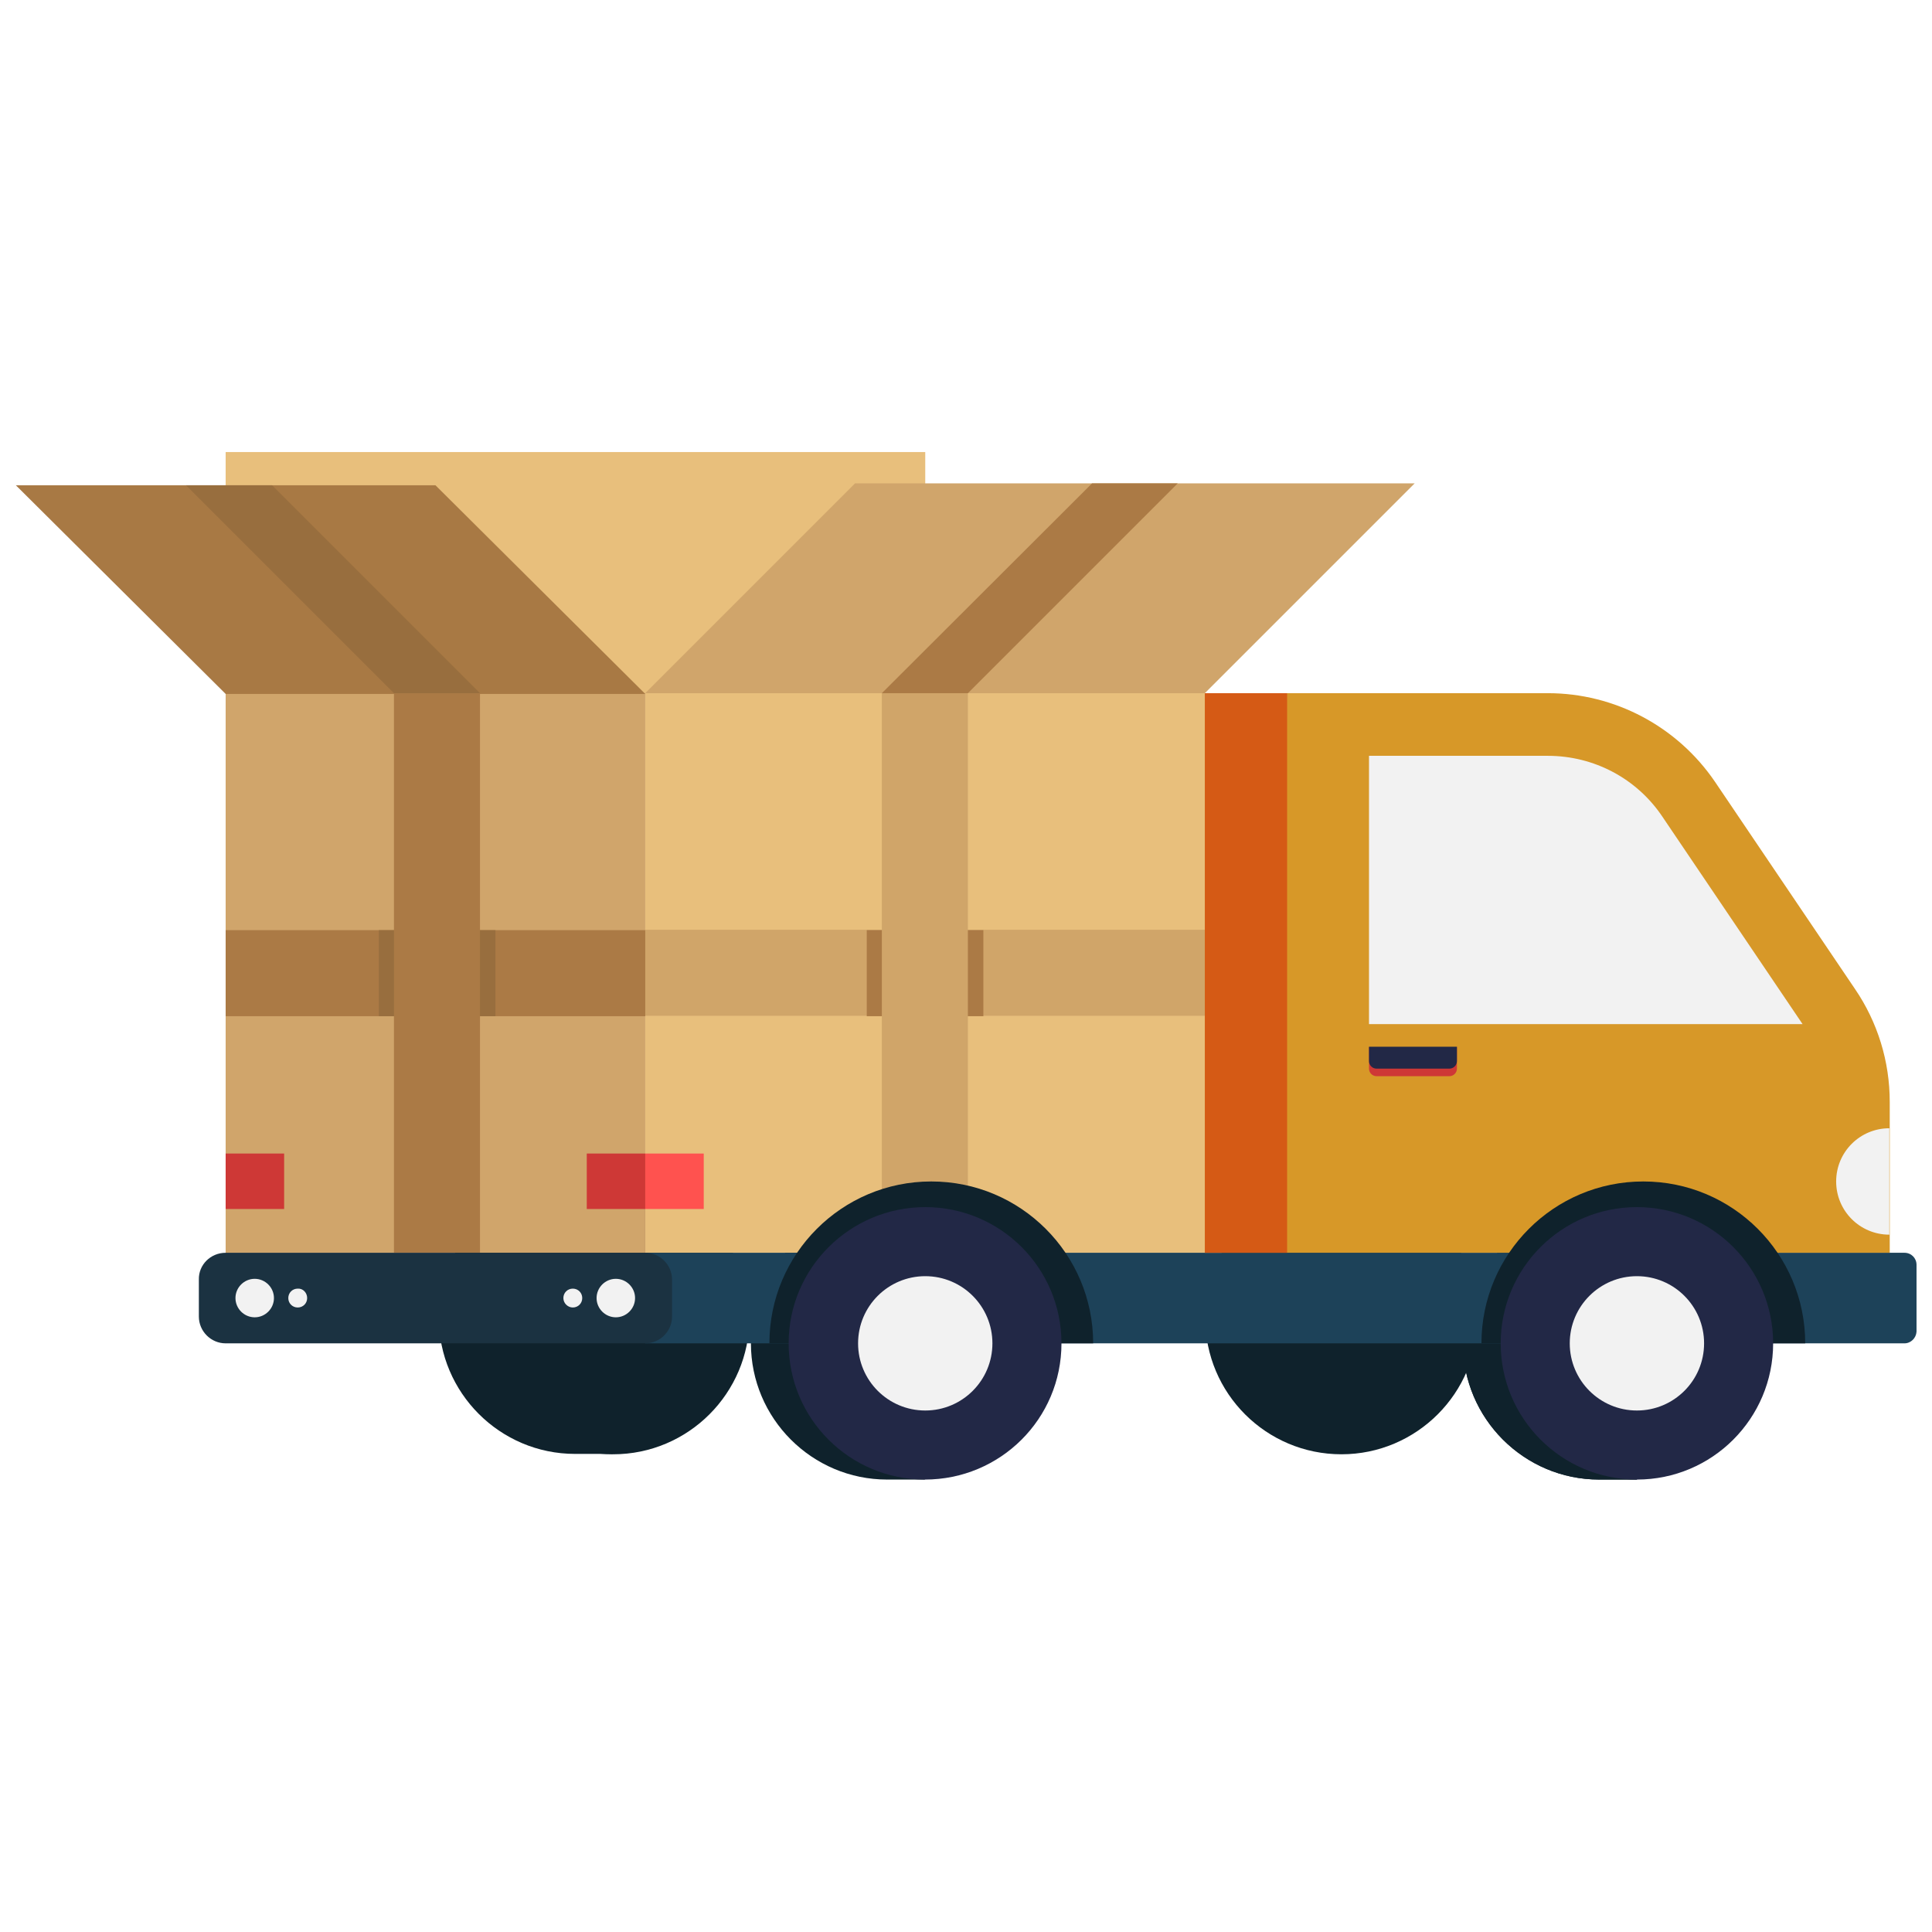 <?xml version="1.0" encoding="utf-8"?>
<!-- Generator: Adobe Illustrator 23.0.1, SVG Export Plug-In . SVG Version: 6.00 Build 0)  -->
<svg version="1.1" id="Camada_1" xmlns="http://www.w3.org/2000/svg" xmlns:xlink="http://www.w3.org/1999/xlink" x="0px" y="0px"
	 viewBox="0 0 512 512" style="enable-background:new 0 0 512 512;" xml:space="preserve">
<style type="text/css">
	.st0{fill:#0F222C;}
	.st1{fill:#E8BF7C;}
	.st2{fill:#D0A569;}
	.st3{fill:#AB7A45;}
	.st4{fill:#D0A56B;}
	.st5{fill:#986E3E;}
	.st6{fill:#A87944;}
	.st7{fill:#1D4259;}
	.st8{fill:#D79828;}
	.st9{fill:#F2F2F2;}
	.st10{fill:#D55A15;}
	.st11{fill:#222846;}
	.st12{fill:#CE3836;}
	.st13{fill:#FF524F;}
	.st14{fill:#1B3241;}
</style>
<g>
	<path class="st0" d="M423.8,319.9c-20,0-36.1,16.2-36.1,36.1s16.2,36.1,36.1,36.1h10v-72.3L423.8,319.9L423.8,319.9z"/>
	<path class="st0" d="M235.1,319.9c-20,0-36.1,16.2-36.1,36.1s16.2,36.1,36.1,36.1h10v-72.3L235.1,319.9L235.1,319.9z"/>
	<path class="st0" d="M423.8,319.9c-20,0-36.1,16.2-36.1,36.1s16.2,36.1,36.1,36.1h10v-72.3L423.8,319.9L423.8,319.9z"/>
	<path class="st0" d="M391.6,349.3c0-20-16.2-36.1-36.1-36.1c-20,0-36.1,16.2-36.1,36.1c0,20,16.2,36.1,36.1,36.1
		C375.4,385.4,391.6,369.2,391.6,349.3z"/>
	<path class="st0" d="M152.4,313.1c-20,0-36.1,16.2-36.1,36.1s16.2,36.1,36.1,36.1h10v-72.3L152.4,313.1L152.4,313.1z"/>
	<path class="st0" d="M198.6,349.3c0-20-16.2-36.1-36.1-36.1s-36.1,16.2-36.1,36.1c0,20,16.2,36.1,36.1,36.1
		S198.6,369.2,198.6,349.3z"/>
	<g>
		<rect x="59.8" y="119.8" class="st1" width="185.4" height="64"/>
		<rect x="171" y="183.7" class="st1" width="148.3" height="148.3"/>
		<rect x="171" y="246.4" class="st2" width="148.3" height="22.8"/>
		<rect x="229.7" y="246.5" class="st3" width="30.9" height="22.8"/>
		<rect x="233.7" y="183.7" class="st2" width="22.8" height="148.3"/>
		<rect x="59.8" y="183.7" class="st4" width="111.2" height="148.3"/>
		<rect x="59.8" y="246.5" class="st3" width="111.2" height="22.8"/>
		<rect x="100.4" y="246.5" class="st5" width="30.9" height="22.8"/>
		<polygon class="st6" points="171,183.9 59.8,183.9 4.2,128.6 115.4,128.6 		"/>
		<rect x="104.4" y="183.7" class="st3" width="22.8" height="148.3"/>
		<polygon class="st5" points="127.2,183.7 104.4,183.7 49.3,128.6 72.1,128.6 		"/>
		<polygon class="st4" points="171,183.7 319.3,183.7 374.9,128.1 226.6,128.1 		"/>
		<polygon class="st3" points="233.7,183.7 256.5,183.7 312.1,128.1 289.4,128.1 		"/>
	</g>
	<path class="st7" d="M504.7,356H171v-24h333.7c1.8,0,3.2,1.4,3.2,3.2v17.7C507.8,354.6,506.4,356,504.7,356z"/>
	<path class="st8" d="M500.7,332H319.3V183.7h90.9c17.7,0,34.3,8.8,44.3,23.5l37.1,54.9c6,8.8,9.2,19.2,9.2,29.9V332z"/>
	<path class="st9" d="M362.8,271.4v-71.1h47.4c12.2,0,23.6,6,30.4,16.2l37.1,54.9L362.8,271.4L362.8,271.4z"/>
	<rect x="319.3" y="183.7" class="st10" width="21.8" height="148.3"/>
	<path class="st0" d="M246.8,313.1c-23.7,0-42.9,19.2-42.9,42.9h85.8C289.7,332.3,270.5,313.1,246.8,313.1z"/>
	<path class="st0" d="M435.5,313.1c-23.7,0-42.9,19.2-42.9,42.9h85.8C478.4,332.3,459.2,313.1,435.5,313.1z"/>
	<path class="st11" d="M281.3,356c0-20-16.2-36.1-36.1-36.1S209,336,209,356s16.2,36.1,36.1,36.1C265.1,392.1,281.3,376,281.3,356z"
		/>
	<ellipse class="st9" cx="245.2" cy="356" rx="17.8" ry="17.8"/>
	<circle class="st11" cx="433.8" cy="356" r="36.1"/>
	<ellipse class="st9" cx="433.8" cy="356" rx="17.8" ry="17.8"/>
	<rect x="155.5" y="305.7" class="st12" width="15.5" height="14.7"/>
	<rect x="171" y="305.7" class="st13" width="15.5" height="14.7"/>
	<rect x="59.8" y="305.7" class="st12" width="15.5" height="14.7"/>
	<g>
		<path class="st12" d="M384.1,285.2h-19.3c-1.1,0-2-0.9-2-2v-5.7h23.3v5.7C386.1,284.3,385.2,285.2,384.1,285.2z"/>
		<path class="st11" d="M384.1,283.2h-19.3c-1.1,0-2-0.9-2-2v-3.8h23.3v3.8C386.1,282.3,385.2,283.2,384.1,283.2z"/>
	</g>
	<path class="st9" d="M486.6,313.1c0-7.8,6.3-14.1,14.1-14.1v28.2C492.9,327.2,486.6,320.9,486.6,313.1z"/>
	<path class="st14" d="M59.8,332H171c3.9,0,7.1,3.2,7.1,7.1v9.8c0,3.9-3.2,7.1-7.1,7.1H59.8c-3.9,0-7.1-3.2-7.1-7.1v-9.8
		C52.6,335.2,55.8,332,59.8,332z"/>
	<path class="st9" d="M158.1,344c0-2.8,2.3-5.1,5.1-5.1c2.8,0,5.1,2.3,5.1,5.1s-2.3,5.1-5.1,5.1C160.4,349.1,158.1,346.8,158.1,344z
		"/>
	<path class="st9" d="M149.3,344c0-1.4,1.1-2.5,2.5-2.5c1.4,0,2.5,1.1,2.5,2.5c0,1.4-1.1,2.5-2.5,2.5
		C150.5,346.5,149.3,345.4,149.3,344z"/>
	<path class="st9" d="M72.6,344c0,2.8-2.3,5.1-5.1,5.1c-2.8,0-5.1-2.3-5.1-5.1c0-2.8,2.3-5.1,5.1-5.1S72.6,341.2,72.6,344z"/>
	<path class="st9" d="M81.4,344c0,1.4-1.1,2.5-2.5,2.5c-1.4,0-2.5-1.1-2.5-2.5c0-1.4,1.1-2.5,2.5-2.5
		C80.3,341.4,81.4,342.6,81.4,344z"/>
</g>
</svg>
